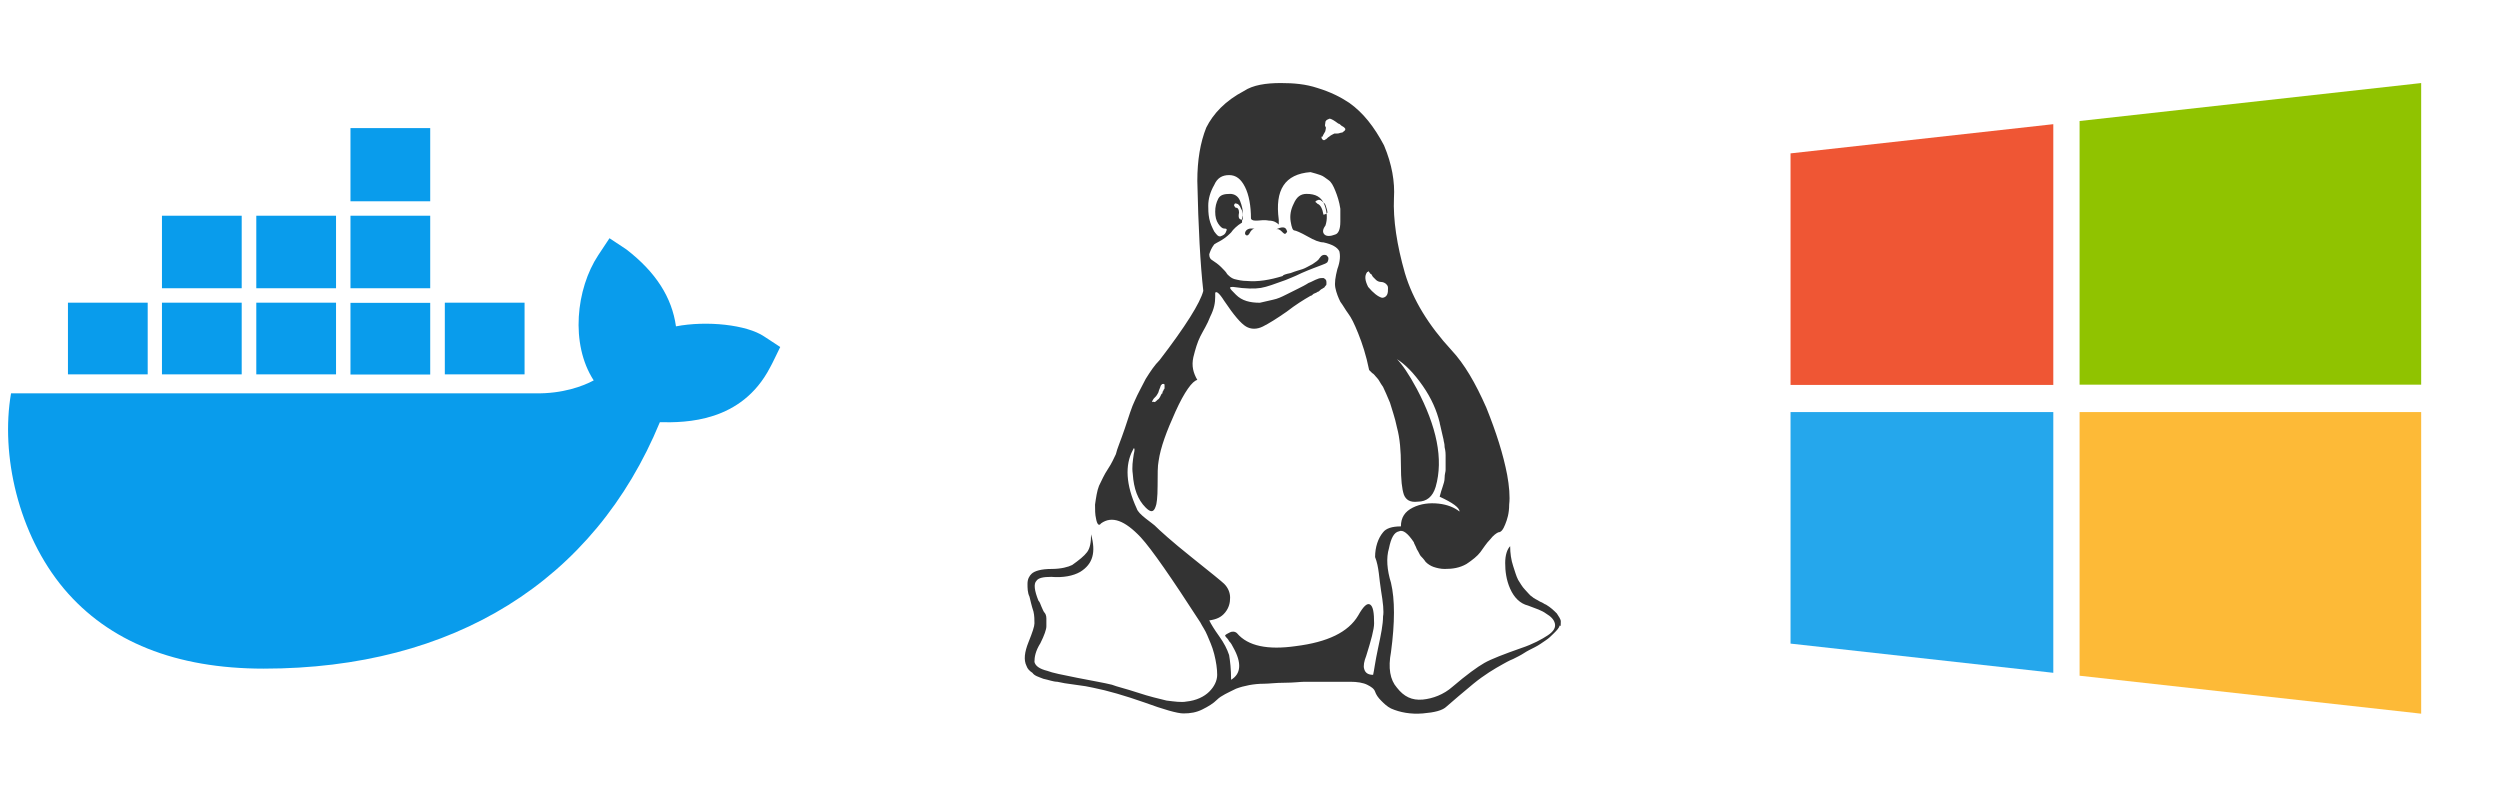 <svg width="222" height="71" viewBox="0 0 222 71" fill="none" xmlns="http://www.w3.org/2000/svg">
<path d="M38.203 19.156H31.122V25.596H38.203V19.156Z" fill="#099CEC"/>
<path d="M38.203 26.893H31.122V33.258H38.203V26.893Z" fill="#099CEC"/>
<path d="M29.84 19.156H22.759V25.596H29.84V19.156Z" fill="#099CEC"/>
<path d="M46.581 26.878H39.5V33.243H46.581V26.878Z" fill="#099CEC"/>
<path d="M38.203 11.375H31.122V17.874H38.203V11.375Z" fill="#099CEC"/>
<path d="M21.463 19.156H14.382V25.596H21.463V19.156Z" fill="#099CEC"/>
<path d="M29.84 26.878H22.759V33.243H29.84V26.878Z" fill="#099CEC"/>
<path d="M67.853 29.875C66.302 28.831 62.754 28.458 60.026 28.98C59.669 26.416 58.238 24.165 55.629 22.153L54.123 21.154L53.125 22.66C51.157 25.641 50.62 30.545 52.722 33.78C51.783 34.287 49.964 34.973 47.535 34.928H0.98C0.041 40.369 1.607 47.435 5.691 52.294C9.656 56.99 15.619 59.375 23.415 59.375C40.275 59.375 52.767 51.609 58.595 37.492C60.891 37.537 65.84 37.507 68.374 32.647C68.538 32.379 69.075 31.231 69.284 30.814L67.853 29.875Z" fill="#099CEC"/>
<path d="M13.115 26.878H13.1H6.034V33.243H13.115V26.878Z" fill="#099CEC"/>
<path d="M21.463 26.878H14.382V33.243H21.463V26.878Z" fill="#099CEC"/>
<path d="M138.247 54.477C137.983 54.213 137.718 53.95 137.277 53.686C137.189 53.686 137.013 53.51 136.748 53.422C136.483 53.247 136.219 53.159 136.042 52.983C135.866 52.895 135.69 52.632 135.425 52.368C135.161 52.104 134.984 51.753 134.808 51.489C134.631 51.138 134.543 50.786 134.367 50.259C134.191 49.732 134.102 49.117 134.102 48.501C133.838 48.765 133.661 49.292 133.661 49.995C133.661 50.698 133.75 51.489 134.102 52.28C134.455 53.071 134.984 53.598 135.69 53.774C136.395 54.038 136.924 54.213 137.277 54.477C137.718 54.741 137.983 55.004 138.071 55.356C138.159 55.707 137.983 56.059 137.454 56.41C136.924 56.762 136.131 57.201 135.072 57.553C133.573 58.08 132.427 58.519 131.809 58.871C131.192 59.222 130.222 59.925 128.987 60.98C128.194 61.683 127.223 62.035 126.342 62.122C125.372 62.21 124.666 61.859 124.049 61.068C123.431 60.365 123.255 59.31 123.52 57.904C123.872 55.268 123.872 53.247 123.52 51.753C123.167 50.611 123.079 49.556 123.343 48.677C123.52 47.798 123.784 47.271 124.225 47.183C124.578 47.008 125.019 47.359 125.548 48.15C125.548 48.238 125.724 48.501 125.812 48.765C125.989 49.029 126.077 49.292 126.165 49.38C126.253 49.468 126.43 49.644 126.606 49.907C126.783 50.083 127.047 50.259 127.312 50.347C127.576 50.435 127.929 50.523 128.282 50.523C128.987 50.523 129.605 50.435 130.222 50.083C130.751 49.732 131.192 49.38 131.457 49.029C131.721 48.677 131.986 48.238 132.339 47.886C132.603 47.535 132.868 47.359 133.044 47.271C133.309 47.271 133.485 47.008 133.661 46.568C133.838 46.129 134.014 45.602 134.014 44.811C134.102 44.108 134.014 43.141 133.838 42.174C133.485 40.329 132.868 38.396 131.986 36.199C131.016 34.002 130.046 32.332 128.899 31.102C126.871 28.905 125.46 26.62 124.754 24.247C124.049 21.787 123.696 19.502 123.784 17.569C123.872 16.163 123.608 14.581 122.902 12.911C122.02 11.242 121.05 10.011 119.816 9.133C119.022 8.605 118.14 8.166 116.993 7.814C115.935 7.463 114.877 7.375 113.73 7.375C112.408 7.375 111.261 7.551 110.467 8.078C108.792 8.957 107.734 10.099 107.116 11.329C106.587 12.648 106.322 14.229 106.322 16.075C106.411 20.205 106.587 23.456 106.852 25.829C106.587 26.884 105.264 28.993 102.971 31.98C102.53 32.42 102.178 32.947 101.737 33.65C101.384 34.353 101.031 34.968 100.767 35.584C100.502 36.111 100.237 36.989 99.885 38.044C99.532 39.099 99.179 39.889 99.091 40.329C98.915 40.68 98.738 41.12 98.385 41.647C98.033 42.174 97.856 42.614 97.592 43.141C97.415 43.58 97.327 44.195 97.239 44.811C97.239 45.25 97.239 45.689 97.327 46.041C97.415 46.568 97.592 46.744 97.768 46.48C98.738 45.777 99.885 46.217 101.296 47.711C102.266 48.765 104.03 51.313 106.587 55.268C106.763 55.619 107.028 55.971 107.204 56.41C107.381 56.85 107.645 57.377 107.822 58.08C107.998 58.783 108.086 59.398 108.086 59.925C108.086 60.453 107.822 60.98 107.381 61.419C106.94 61.859 106.234 62.21 105.352 62.298C104.911 62.386 104.294 62.298 103.589 62.21C102.883 62.035 102.089 61.859 101.031 61.507C99.973 61.156 99.179 60.98 98.738 60.804C98.033 60.628 96.974 60.453 95.651 60.189C94.329 59.925 93.447 59.75 93.006 59.574C92.3 59.398 91.948 59.135 91.859 58.783C91.859 58.344 91.948 57.816 92.388 57.113C92.741 56.41 92.918 55.883 92.918 55.619C92.918 55.356 92.918 55.18 92.918 54.916C92.918 54.653 92.829 54.477 92.741 54.389C92.653 54.301 92.565 54.038 92.477 53.862C92.388 53.598 92.3 53.422 92.212 53.335C91.859 52.456 91.771 51.841 92.036 51.577C92.212 51.313 92.653 51.226 93.359 51.226C94.417 51.313 95.299 51.138 95.916 50.786C97.063 50.083 97.327 49.029 96.886 47.447C96.886 48.15 96.798 48.677 96.533 49.029C96.269 49.38 95.828 49.732 95.211 50.171C94.858 50.347 94.24 50.523 93.359 50.523C92.477 50.523 91.859 50.698 91.595 50.962C91.418 51.138 91.242 51.401 91.242 51.841C91.242 52.192 91.242 52.632 91.418 52.983C91.507 53.335 91.595 53.774 91.771 54.301C91.859 54.653 91.859 55.092 91.859 55.356C91.859 55.619 91.683 56.147 91.33 57.026C90.978 57.904 90.889 58.607 91.154 59.135C91.242 59.398 91.418 59.574 91.683 59.75C91.859 60.013 92.212 60.101 92.653 60.277C93.094 60.365 93.535 60.541 93.888 60.541C94.24 60.628 94.77 60.716 95.475 60.804C96.181 60.892 96.71 60.98 97.063 61.068C98.385 61.331 99.885 61.771 101.648 62.386C103.324 63.001 104.559 63.353 105.088 63.353C105.705 63.353 106.234 63.265 106.763 63.001C107.293 62.737 107.734 62.474 108.086 62.122C108.439 61.771 109.056 61.507 109.762 61.156C110.467 60.892 111.349 60.716 112.231 60.716C112.672 60.716 113.289 60.628 114.083 60.628C114.877 60.628 115.494 60.541 115.847 60.541C117.611 60.541 119.022 60.541 119.904 60.541C120.521 60.541 121.05 60.628 121.403 60.804C121.756 60.98 122.02 61.156 122.108 61.419C122.197 61.683 122.373 61.947 122.638 62.21C122.902 62.474 123.167 62.737 123.52 62.913C124.313 63.265 125.283 63.441 126.342 63.353C127.4 63.265 128.105 63.089 128.458 62.737C129.075 62.21 129.869 61.507 130.839 60.716C131.809 59.925 132.691 59.398 133.485 58.959C133.661 58.871 133.926 58.695 134.367 58.519C134.72 58.344 135.072 58.168 135.337 57.992C135.602 57.816 135.954 57.641 136.307 57.465C136.66 57.289 137.013 57.026 137.277 56.85C137.542 56.674 137.718 56.498 137.983 56.235C138.247 55.971 138.424 55.795 138.512 55.532C138.6 55.707 138.6 55.444 138.6 55.18C138.6 55.004 138.424 54.741 138.247 54.477ZM121.403 24.16C121.491 24.16 121.491 24.072 121.491 24.072L121.579 24.16C121.668 24.247 121.668 24.335 121.756 24.335C121.844 24.423 121.844 24.511 121.932 24.599C122.02 24.687 122.108 24.775 122.197 24.863C122.285 24.95 122.461 25.038 122.638 25.038C122.814 25.038 122.99 25.126 123.079 25.214C123.167 25.302 123.255 25.39 123.255 25.566C123.255 25.829 123.255 26.005 123.167 26.181C123.079 26.356 122.902 26.444 122.726 26.444C122.373 26.356 121.932 26.005 121.491 25.478C121.227 24.95 121.138 24.511 121.403 24.16ZM117.523 11.945C117.611 11.769 117.699 11.681 117.699 11.593C117.699 11.505 117.787 11.329 117.699 11.242C117.611 11.154 117.699 10.978 117.699 10.802C117.787 10.626 117.875 10.626 118.052 10.539C118.228 10.539 118.493 10.714 118.845 10.978C118.934 10.978 119.022 11.066 119.11 11.154C119.286 11.242 119.375 11.329 119.375 11.329C119.463 11.417 119.463 11.417 119.463 11.505C119.463 11.593 119.286 11.681 119.198 11.769C119.022 11.769 118.934 11.857 118.757 11.857C118.581 11.857 118.493 11.857 118.493 11.857C118.316 11.945 118.14 12.033 118.052 12.12C117.875 12.208 117.787 12.384 117.699 12.384C117.611 12.472 117.523 12.472 117.434 12.384C117.346 12.296 117.346 12.208 117.346 12.12C117.434 12.208 117.434 12.12 117.523 11.945ZM102.442 35.408C102.619 35.232 102.707 35.144 102.795 34.968C102.883 34.88 102.883 34.705 102.971 34.529C103.059 34.353 103.059 34.178 103.148 34.178C103.148 34.09 103.236 34.09 103.324 34.09C103.324 34.09 103.412 34.09 103.412 34.178C103.412 34.265 103.412 34.265 103.412 34.265V34.441C103.412 34.529 103.412 34.529 103.324 34.617C103.324 34.617 103.324 34.705 103.236 34.793C103.236 34.88 103.236 34.968 103.148 34.968C103.059 35.144 102.971 35.408 102.795 35.496C102.619 35.671 102.53 35.759 102.442 35.671C102.266 35.759 102.266 35.671 102.442 35.408ZM122.638 52.456C122.814 53.51 122.902 54.301 122.814 54.741C122.814 55.444 122.638 56.322 122.373 57.553C122.108 58.783 122.02 59.574 121.932 59.925C121.491 59.925 121.227 59.75 121.138 59.398C121.05 59.135 121.138 58.695 121.315 58.256C121.756 56.85 122.02 55.883 122.02 55.356C122.02 54.389 121.932 53.862 121.668 53.686C121.403 53.51 121.05 53.862 120.609 54.653C119.727 56.147 117.875 57.026 115.053 57.377C112.584 57.728 110.82 57.377 109.85 56.235C109.674 56.059 109.409 56.059 109.233 56.147C109.056 56.235 108.88 56.322 108.792 56.41C108.792 56.41 108.792 56.498 108.88 56.586C108.968 56.674 109.056 56.762 109.145 56.938C109.321 57.113 109.409 57.289 109.497 57.465C110.291 58.871 110.203 59.837 109.321 60.365C109.321 59.398 109.233 58.695 109.145 58.168C108.968 57.641 108.704 57.113 108.263 56.498C107.822 55.883 107.557 55.444 107.381 55.092C107.998 55.004 108.439 54.828 108.792 54.389C109.145 53.95 109.233 53.51 109.233 53.071C109.233 52.632 109.056 52.192 108.704 51.841C108.527 51.665 107.557 50.874 105.793 49.468C104.03 48.062 102.971 47.095 102.53 46.656C102.442 46.568 102.178 46.392 101.737 46.041C101.296 45.689 101.031 45.426 100.943 45.162C99.973 43.053 99.885 41.295 100.59 39.977L100.678 39.802C100.767 39.802 100.767 39.977 100.678 40.329C100.59 40.944 100.502 41.471 100.59 42.086C100.678 43.404 101.031 44.371 101.737 45.074C102.178 45.514 102.442 45.514 102.619 44.986C102.707 44.811 102.795 44.195 102.795 43.141C102.795 42.086 102.795 41.383 102.883 40.944C103.059 39.714 103.589 38.308 104.382 36.55C105.176 34.793 105.882 33.826 106.322 33.738C105.97 33.123 105.793 32.508 105.97 31.717C106.146 31.014 106.322 30.399 106.587 29.872C106.852 29.344 107.204 28.817 107.469 28.114C107.822 27.411 107.91 26.884 107.91 26.356C107.91 26.181 107.91 26.093 107.91 26.005C107.998 25.829 108.263 26.005 108.704 26.708C109.586 28.026 110.203 28.729 110.644 28.993C111.085 29.256 111.614 29.256 112.143 28.993C112.672 28.729 113.378 28.29 114.26 27.675C115.053 27.059 115.759 26.62 116.376 26.268C116.464 26.268 116.553 26.181 116.641 26.093C116.817 26.005 116.905 26.005 116.993 25.917C117.082 25.917 117.17 25.829 117.258 25.741C117.346 25.653 117.434 25.653 117.523 25.566C117.611 25.566 117.611 25.478 117.699 25.39C117.787 25.302 117.787 25.302 117.787 25.214C117.787 25.126 117.787 25.126 117.787 25.038C117.787 24.863 117.699 24.775 117.523 24.687C117.346 24.687 117.17 24.687 116.993 24.775C116.729 24.863 116.464 25.038 116.2 25.126C115.935 25.302 115.582 25.478 115.23 25.653C114.877 25.829 114.524 26.005 114.171 26.181C113.819 26.356 113.466 26.532 113.025 26.62C112.672 26.708 112.231 26.796 111.878 26.884C110.997 26.884 110.291 26.708 109.762 26.181C109.409 25.829 109.233 25.653 109.233 25.566C109.233 25.478 109.321 25.478 109.497 25.478C110.644 25.653 111.438 25.653 111.967 25.566C112.496 25.478 113.201 25.214 114.171 24.863C114.348 24.775 114.877 24.599 115.582 24.247C116.376 23.896 116.905 23.72 117.346 23.544C117.611 23.456 117.787 23.369 117.875 23.281C117.964 23.105 117.964 23.017 117.964 22.929C117.964 22.841 117.875 22.753 117.787 22.666C117.523 22.578 117.346 22.666 117.17 22.929C117.082 23.105 116.817 23.281 116.553 23.456C116.2 23.632 115.935 23.808 115.671 23.896C115.406 23.984 115.053 24.072 114.612 24.247C114.171 24.335 113.907 24.423 113.907 24.511C112.76 24.863 111.702 25.038 110.732 24.95C110.291 24.95 109.938 24.863 109.586 24.775C109.321 24.687 109.145 24.511 108.968 24.335C108.88 24.16 108.704 23.984 108.439 23.72C108.174 23.456 107.91 23.281 107.645 23.105C107.469 23.017 107.381 22.841 107.381 22.578C107.469 22.314 107.557 22.05 107.822 21.699C107.822 21.699 108.086 21.523 108.439 21.347C108.88 21.084 109.145 20.82 109.321 20.644C109.497 20.381 109.85 20.029 110.291 19.766C110.291 19.678 110.291 19.414 110.379 19.063C110.379 18.711 110.291 18.272 110.115 17.832C109.938 17.393 109.586 17.217 109.233 17.217C108.704 17.217 108.351 17.305 108.174 17.657C107.998 18.008 107.91 18.36 107.91 18.799C107.91 19.238 107.998 19.59 108.174 19.854C108.351 20.117 108.527 20.293 108.704 20.293C108.968 20.293 108.968 20.381 108.88 20.556C108.792 20.82 108.615 20.908 108.351 20.996C108.174 20.996 108.086 20.908 107.822 20.556C107.645 20.205 107.469 19.854 107.381 19.414C107.293 18.975 107.293 18.535 107.293 18.272C107.293 17.657 107.469 17.041 107.822 16.426C108.086 15.811 108.527 15.548 109.145 15.548C109.762 15.548 110.203 15.899 110.556 16.602C110.908 17.305 111.085 18.272 111.085 19.414C111.173 19.59 111.349 19.59 111.614 19.59C111.878 19.59 112.231 19.502 112.672 19.59C113.113 19.59 113.378 19.766 113.554 19.941C113.554 19.941 113.554 19.766 113.554 19.502C113.201 16.866 114.083 15.46 116.376 15.284C116.729 15.372 116.993 15.46 117.258 15.548C117.523 15.635 117.699 15.811 117.964 15.987C118.228 16.163 118.405 16.514 118.581 16.954C118.757 17.393 118.934 17.92 119.022 18.535V19.678C119.022 20.381 118.845 20.732 118.581 20.82C118.14 20.996 117.787 20.996 117.611 20.82C117.434 20.644 117.434 20.381 117.699 20.029C117.875 19.502 117.875 18.887 117.611 18.184C117.346 17.481 116.817 17.217 116.023 17.217C115.494 17.217 115.141 17.481 114.877 18.096C114.612 18.623 114.524 19.151 114.612 19.678C114.701 20.205 114.789 20.469 114.965 20.469C115.053 20.469 115.494 20.644 116.112 20.996C116.729 21.347 117.17 21.523 117.523 21.523C118.316 21.699 118.757 21.963 118.934 22.314C119.022 22.666 119.022 23.193 118.757 23.896C118.581 24.599 118.493 25.126 118.581 25.566C118.669 26.005 118.845 26.444 119.022 26.796C119.286 27.147 119.463 27.499 119.727 27.85C119.992 28.202 120.256 28.729 120.609 29.608C120.962 30.487 121.315 31.541 121.579 32.859C121.579 32.859 121.668 32.947 121.844 33.123C122.02 33.211 122.108 33.387 122.285 33.562C122.461 33.738 122.549 34.002 122.814 34.353C122.99 34.705 123.167 35.144 123.431 35.759C123.608 36.374 123.872 37.077 124.049 37.956C124.313 38.923 124.401 40.065 124.401 41.295C124.401 42.614 124.49 43.404 124.666 43.932C124.842 44.371 125.195 44.635 125.901 44.547C126.694 44.547 127.224 44.108 127.488 43.229C128.194 40.768 127.576 37.868 125.812 34.529C125.107 33.211 124.49 32.332 124.049 31.893C124.754 32.332 125.548 33.123 126.342 34.265C127.135 35.408 127.576 36.462 127.841 37.517C127.841 37.605 127.929 37.868 128.017 38.308C128.105 38.747 128.194 39.011 128.194 39.099C128.194 39.187 128.282 39.362 128.282 39.714C128.37 40.065 128.37 40.329 128.37 40.417C128.37 40.505 128.37 40.768 128.37 41.032C128.37 41.295 128.37 41.559 128.37 41.735C128.37 41.911 128.282 42.086 128.282 42.438C128.282 42.702 128.194 42.965 128.105 43.229C128.017 43.492 127.929 43.756 127.841 44.108C128.987 44.635 129.605 45.074 129.605 45.426C129.164 45.074 128.546 44.811 127.753 44.723C126.959 44.635 126.165 44.723 125.46 45.074C124.754 45.426 124.401 45.953 124.401 46.744C123.608 46.744 123.079 46.92 122.814 47.271C122.373 47.798 122.108 48.589 122.108 49.468C122.461 50.347 122.461 51.401 122.638 52.456ZM109.762 18.448C109.674 18.448 109.674 18.36 109.586 18.272C109.586 18.096 109.674 18.008 109.85 18.096C109.938 18.096 110.115 18.272 110.203 18.535C110.379 18.799 110.379 19.063 110.379 19.414C110.379 19.502 110.379 19.502 110.291 19.502C110.026 19.502 109.938 19.326 110.026 18.887C110.026 18.623 109.938 18.448 109.762 18.448ZM117.875 18.887L117.787 18.975C117.611 19.063 117.523 19.063 117.523 19.063C117.434 18.535 117.258 18.184 116.993 18.096L116.905 18.008C116.729 17.92 116.817 17.832 117.082 17.744C117.17 17.744 117.258 17.744 117.346 17.832C117.434 17.92 117.611 18.008 117.699 18.184C117.787 18.448 117.875 18.711 117.875 18.887Z" fill="#333333"/>
<path d="M110.558 20.732C110.558 20.82 110.646 20.908 110.734 20.908C110.822 20.908 110.91 20.82 110.999 20.644C111.087 20.468 111.263 20.293 111.439 20.293H111.087C110.822 20.293 110.558 20.468 110.558 20.732Z" fill="#333333"/>
<path d="M113.291 20.381C113.468 20.293 113.644 20.381 113.82 20.557C113.997 20.733 114.085 20.82 114.173 20.733C114.261 20.645 114.35 20.557 114.261 20.469C114.173 20.117 113.82 20.117 113.291 20.381Z" fill="#333333"/>
<path d="M182.333 11.027L159 13.62V34.18H182.333V11.027Z" fill="#EF5634"/>
<path d="M182.333 36.592H159V57.153L182.333 59.745V36.592Z" fill="#25A7EC"/>
<path d="M184.667 60.005L215 63.375V36.592H184.667V60.005Z" fill="#FDBA37"/>
<path d="M184.667 10.745L215 7.375V34.158H184.667V10.745Z" fill="#90C300"/>
</svg>
